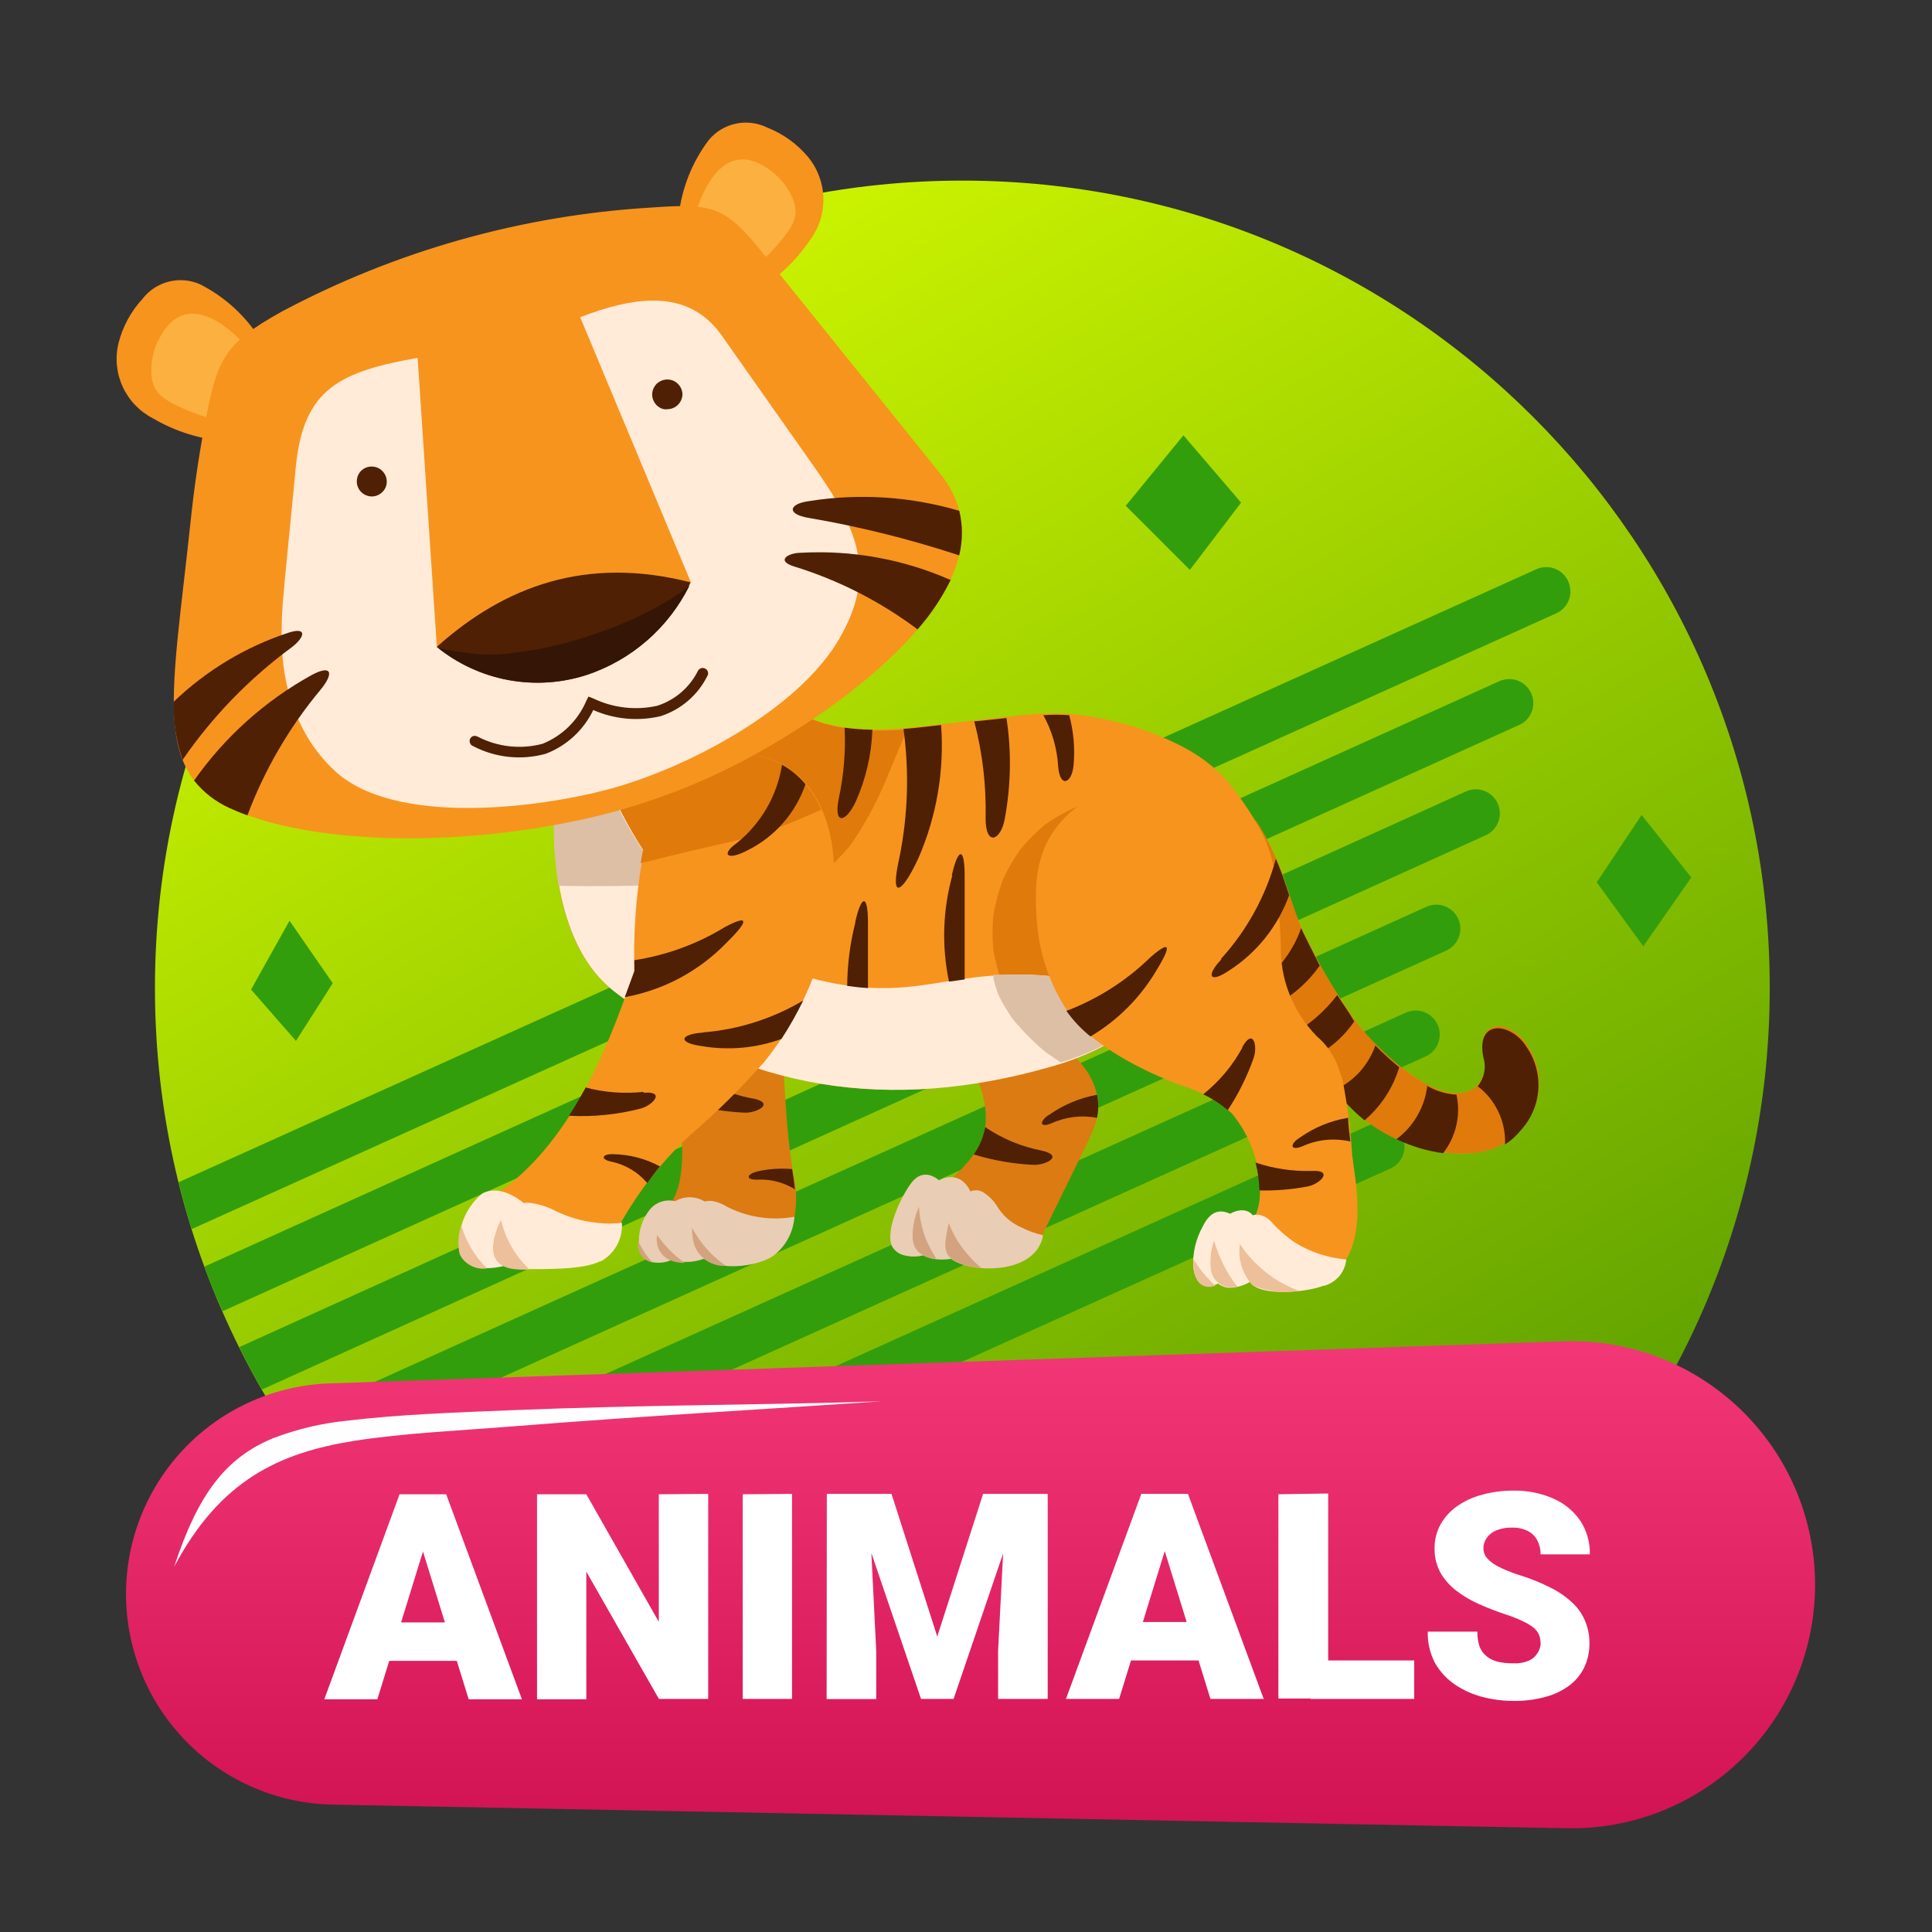 <svg width="177" height="177" viewBox="0 0 177 177" fill="none" xmlns="http://www.w3.org/2000/svg">
<rect x="0" y="0" width="177" height="177" fill="#333333" stroke="none"/>
<path d="M88.165 164.487C129.018 164.487 162.135 131.369 162.135 90.517C162.135 49.664 129.018 16.546 88.165 16.546C47.313 16.546 14.195 49.664 14.195 90.517C14.195 131.369 47.313 164.487 88.165 164.487Z" fill="url(#paint0_linear_396_90)"/>
<path d="M134.3 72.508L21.918 123.416C22.57 124.737 23.274 126.058 24.005 127.299L136.114 76.524C136.646 76.283 137.061 75.841 137.268 75.294C137.474 74.748 137.455 74.142 137.215 73.609C136.974 73.077 136.532 72.662 135.985 72.455C135.439 72.249 134.832 72.268 134.3 72.508ZM130.681 83.076L25.89 130.416C26.7 131.676 27.536 132.909 28.417 134.115L132.495 87.091C133.027 86.851 133.442 86.408 133.649 85.862C133.855 85.315 133.836 84.709 133.595 84.176C133.355 83.644 132.913 83.229 132.366 83.022C131.819 82.816 131.213 82.835 130.681 83.076ZM128.822 92.762L30.698 137.065C31.66 138.239 32.658 139.399 33.692 140.543L130.628 96.778C131.153 96.534 131.561 96.093 131.763 95.55C131.965 95.007 131.945 94.407 131.708 93.879C131.47 93.35 131.034 92.937 130.494 92.728C129.954 92.519 129.354 92.531 128.822 92.762ZM137.532 62.329L18.721 116.045C19.232 117.428 19.796 118.784 20.386 120.131L139.337 66.344C139.818 66.079 140.182 65.643 140.358 65.123C140.534 64.603 140.51 64.036 140.289 63.533C140.069 63.03 139.668 62.627 139.166 62.404C138.664 62.182 138.097 62.155 137.576 62.329H137.532ZM125.564 103.03L36.377 143.308C37.513 144.427 38.693 145.501 39.9 146.54L127.378 107.054C127.911 106.814 128.326 106.371 128.532 105.825C128.739 105.278 128.72 104.672 128.479 104.139C128.238 103.607 127.796 103.192 127.25 102.985C126.703 102.779 126.097 102.798 125.564 103.039V103.03ZM143.669 53.25C143.55 52.986 143.381 52.748 143.17 52.55C142.959 52.352 142.711 52.197 142.44 52.095C142.169 51.993 141.881 51.945 141.592 51.954C141.303 51.964 141.018 52.03 140.755 52.149L16.361 108.314C16.723 109.758 17.11 111.193 17.55 112.611L142.595 56.182C142.858 56.061 143.094 55.889 143.29 55.676C143.486 55.464 143.638 55.215 143.738 54.943C143.838 54.672 143.883 54.383 143.871 54.094C143.86 53.805 143.791 53.521 143.669 53.259V53.25Z" fill="#339E0B"/>
<path fill-rule="evenodd" clip-rule="evenodd" d="M84.872 114.856L86.299 108.375C85.418 107.494 84.352 107.239 83.489 108.375C82.626 109.511 81.041 112.699 81.728 114.196C81.868 114.423 82.054 114.618 82.274 114.768C82.498 114.912 82.75 115.005 83.014 115.041C83.626 115.177 84.265 115.134 84.854 114.918L84.872 114.856Z" fill="#EACDB5"/>
<path fill-rule="evenodd" clip-rule="evenodd" d="M97.438 95.985L88.826 97.518C89.593 98.734 90.084 100.105 90.261 101.533C90.71 105.328 88.139 106.878 85.664 109.564L92.78 113.298L95.474 113.175L99.349 105.249C100.344 103.215 101.11 101.727 100.229 99.385C99.666 97.993 98.68 96.814 97.412 96.012L97.438 95.985Z" fill="#DB7B12"/>
<path fill-rule="evenodd" clip-rule="evenodd" d="M87.875 115.147L89.055 109.661C88.936 109.047 88.59 108.5 88.086 108.129C87.729 107.904 87.308 107.805 86.888 107.847C86.469 107.89 86.077 108.077 85.779 108.375C85.11 108.994 84.571 109.739 84.194 110.568C83.822 111.4 83.621 112.298 83.604 113.21C83.604 114.469 84.229 115.05 85.471 115.323C86.275 115.46 87.101 115.397 87.875 115.138V115.147Z" fill="#EACDB5"/>
<path fill-rule="evenodd" clip-rule="evenodd" d="M84.766 113.359C84.44 112.456 84.248 111.509 84.194 110.55C83.817 111.381 83.617 112.28 83.604 113.192C83.604 114.451 84.229 115.033 85.471 115.306H85.788C85.375 114.697 85.032 114.045 84.766 113.359Z" fill="#D3A37F"/>
<path fill-rule="evenodd" clip-rule="evenodd" d="M95.518 113.157C94.865 113.006 94.233 112.779 93.634 112.479C92.637 112.061 91.806 111.324 91.274 110.383C90.999 109.972 90.646 109.619 90.235 109.344C90.114 109.24 89.975 109.16 89.823 109.111C89.672 109.061 89.513 109.041 89.354 109.053C89.188 109.057 89.025 109.094 88.873 109.162C88.722 109.23 88.586 109.328 88.474 109.45C87.512 110.327 86.889 111.515 86.712 112.805C86.422 114.46 86.378 115.244 88.245 115.869C90.605 116.618 94.955 116.283 95.553 113.227L95.518 113.157Z" fill="#EACDB5"/>
<path fill-rule="evenodd" clip-rule="evenodd" d="M88.729 115.006C87.944 114.141 87.331 113.134 86.924 112.039C86.855 112.291 86.799 112.547 86.756 112.805C86.466 114.46 86.422 115.244 88.289 115.869C88.821 116.033 89.371 116.136 89.927 116.177C89.491 115.826 89.09 115.434 88.729 115.006Z" fill="#D3A37F"/>
<path fill-rule="evenodd" clip-rule="evenodd" d="M68.308 95.985L71.725 96.734C71.909 100.256 72.077 103.726 72.605 107.151C73.081 108.987 73.045 110.918 72.499 112.734L61.43 110.339C63.262 107.556 62.232 102.414 62.02 99.112L68.308 95.985Z" fill="#DB7B12"/>
<path fill-rule="evenodd" clip-rule="evenodd" d="M61.686 115.358L61.932 110.075C61.502 109.947 61.045 109.951 60.617 110.084C60.189 110.217 59.81 110.474 59.528 110.823C59.102 111.357 58.801 111.98 58.648 112.646C58.498 113.316 58.498 114.01 58.648 114.68C58.763 114.958 58.951 115.198 59.194 115.376C59.451 115.561 59.758 115.665 60.074 115.675C60.63 115.722 61.189 115.612 61.686 115.358Z" fill="#EACDB5"/>
<path fill-rule="evenodd" clip-rule="evenodd" d="M59.114 114.839C58.868 114.478 58.674 114.064 58.445 113.676C58.418 114.019 58.463 114.364 58.577 114.689C58.675 114.942 58.839 115.164 59.053 115.332C59.266 115.505 59.521 115.618 59.792 115.658C59.545 115.403 59.318 115.129 59.114 114.839Z" fill="#D3A37F"/>
<path fill-rule="evenodd" clip-rule="evenodd" d="M64.803 115.253V110.242C64.369 109.905 63.84 109.712 63.291 109.69C62.741 109.668 62.199 109.818 61.739 110.119C61.027 110.654 60.523 111.42 60.312 112.285C60.101 113.465 60.066 114.874 61.334 115.349C61.899 115.545 62.497 115.631 63.095 115.605C63.705 115.576 64.304 115.426 64.856 115.165L64.803 115.253Z" fill="#EACDB5"/>
<path fill-rule="evenodd" clip-rule="evenodd" d="M60.206 113.139C60.11 113.594 60.169 114.069 60.374 114.486C60.583 114.901 60.924 115.236 61.342 115.438C61.783 115.621 62.257 115.711 62.734 115.702C61.747 115.003 60.892 114.135 60.206 113.139Z" fill="#D3A37F"/>
<path fill-rule="evenodd" clip-rule="evenodd" d="M66.467 110.471C65.737 110.048 64.46 109.652 63.958 110.594C63.395 111.641 63.262 112.867 63.588 114.011C64.266 116.723 69.092 116.247 70.835 115.059C71.397 114.635 71.862 114.096 72.198 113.478C72.533 112.86 72.732 112.177 72.781 111.475C70.615 111.863 68.381 111.51 66.441 110.471H66.467Z" fill="#EACDB5"/>
<path fill-rule="evenodd" clip-rule="evenodd" d="M63.403 112.479C63.385 112.996 63.447 113.513 63.588 114.011C63.797 114.611 64.195 115.126 64.722 115.48C65.249 115.835 65.877 116.008 66.511 115.974C65.209 115.077 64.142 113.877 63.403 112.479Z" fill="#D3A37F"/>
<path fill-rule="evenodd" clip-rule="evenodd" d="M50.934 72.138L71.478 63.562C73.583 67.084 80.134 67.084 83.736 66.626L90.693 65.842C95.289 65.323 97.588 64.962 102.29 66.15C103.333 66.385 104.358 66.697 105.355 67.084C111.087 69.277 112.619 71.355 115.42 75.846C112.355 86.572 107.354 94.523 96.24 97.729C81.64 101.912 68.185 100.027 56.279 90.834C51.083 86.853 50.335 78.118 50.934 72.094V72.138Z" fill="#F7941D"/>
<path fill-rule="evenodd" clip-rule="evenodd" d="M56.279 90.834L56.939 91.327H57.142C62.586 89.02 67.731 86.063 72.464 82.521C74.439 81.041 76.252 79.355 77.871 77.493C79.174 75.619 80.272 73.612 81.147 71.504C81.728 70.104 82.3 68.713 82.908 67.33L82.459 68.361C82.67 67.859 82.891 67.348 83.075 66.828C79.333 67.137 73.512 66.908 71.566 63.614L50.934 72.138C50.335 78.162 51.075 86.897 56.279 90.834Z" fill="#E07A0B"/>
<path fill-rule="evenodd" clip-rule="evenodd" d="M111.748 76.189C110.323 75.047 108.783 74.059 107.151 73.24C106.507 72.99 105.84 72.802 105.161 72.676C104.501 72.623 103.839 72.623 103.18 72.676C101.527 72.959 99.91 73.417 98.354 74.041C97.428 74.469 96.543 74.981 95.712 75.573C94.932 76.231 94.207 76.953 93.546 77.731C92.903 78.62 92.349 79.569 91.89 80.566C91.493 81.627 91.198 82.724 91.01 83.842C90.904 84.919 90.904 86.005 91.01 87.082C91.335 88.784 91.849 90.444 92.542 92.031C93.426 94.071 94.481 96.033 95.695 97.896L96.355 97.711C106.543 94.788 111.677 87.893 114.742 78.453C113.65 77.722 112.716 76.938 111.748 76.189Z" fill="#E07A0B"/>
<path fill-rule="evenodd" clip-rule="evenodd" d="M50.934 72.139L55.072 70.377C59.669 81.684 66.758 88.298 76.524 90.112C83.322 91.362 86.483 89.407 92.762 89.293C97.431 89.189 102.054 90.242 106.218 92.357C103.335 94.889 99.914 96.731 96.214 97.746C81.64 101.912 68.185 100.027 56.279 90.834C51.083 86.845 50.335 78.118 50.934 72.095V72.139Z" fill="#FFEBD8"/>
<path fill-rule="evenodd" clip-rule="evenodd" d="M61.201 81.059C58.606 77.852 56.527 74.26 55.037 70.413L50.898 72.174C50.597 75.167 50.689 78.187 51.171 81.156C54.541 81.215 57.885 81.182 61.201 81.059Z" fill="#DDBFA6"/>
<path fill-rule="evenodd" clip-rule="evenodd" d="M91.001 89.592C91.119 90.113 91.272 90.625 91.459 91.124C91.841 91.917 92.292 92.674 92.806 93.388C93.726 94.506 94.752 95.532 95.871 96.452L97.174 97.333C100.512 96.326 103.602 94.631 106.244 92.357C102.085 90.238 97.464 89.185 92.797 89.293H91.036L91.001 89.592Z" fill="#DDBFA6"/>
<path fill-rule="evenodd" clip-rule="evenodd" d="M113.509 82.635L115.041 75.177C115.864 76.431 116.56 77.765 117.119 79.157C117.947 81.121 118.519 83.56 119.409 85.409C120.783 88.334 122.428 91.123 124.323 93.74C126.022 96.012 132.248 102.158 135.251 99.534C135.618 99.172 135.877 98.715 135.999 98.214C136.12 97.713 136.099 97.188 135.938 96.698C135.233 93.115 138.527 93.546 139.892 95.748C140.687 96.896 141.069 98.281 140.975 99.675C140.877 101.068 140.305 102.386 139.354 103.409C137.593 105.557 135.022 105.892 132.31 105.575C129.278 105.232 126.435 103.927 124.199 101.85C118.766 96.698 115.578 90.05 113.474 82.653L113.509 82.635Z" fill="#F7941D"/>
<path fill-rule="evenodd" clip-rule="evenodd" d="M113.509 82.635L115.041 75.177C115.864 76.431 116.56 77.765 117.119 79.157C117.947 81.121 118.519 83.56 119.409 85.409C120.783 88.334 122.428 91.123 124.323 93.74C126.022 96.012 132.248 102.158 135.251 99.534C135.618 99.172 135.877 98.715 135.999 98.214C136.12 97.713 136.099 97.188 135.938 96.698C135.233 93.115 138.527 93.546 139.892 95.748C140.687 96.896 141.069 98.281 140.975 99.675C140.877 101.068 140.305 102.386 139.354 103.409C137.593 105.557 135.022 105.892 132.31 105.575C129.278 105.232 126.435 103.927 124.199 101.85C118.766 96.698 115.578 90.05 113.474 82.653L113.509 82.635Z" fill="#E07A0B"/>
<path fill-rule="evenodd" clip-rule="evenodd" d="M68.924 100.635C66.699 100.223 64.618 99.243 62.883 97.79L60.629 100.177C63.048 101.243 65.648 101.84 68.29 101.938C69.426 101.938 71.002 101.058 68.986 100.635H68.924Z" fill="#4F2004"/>
<path fill-rule="evenodd" clip-rule="evenodd" d="M119.206 85.039C119.269 85.159 119.325 85.282 119.374 85.409L120.906 88.473C119.878 89.924 118.539 91.127 116.987 91.996C116.617 91.23 116.248 90.463 115.931 89.689C117.419 88.487 118.544 86.896 119.18 85.092L119.206 85.039ZM122.535 91.203C123.055 92.031 123.592 92.736 124.067 93.581C123.054 95.061 121.661 96.242 120.034 96.998C119.497 96.249 119.013 95.465 118.502 94.699C120.052 93.797 121.41 92.601 122.5 91.177L122.535 91.203ZM126.013 95.8C126.704 96.497 127.43 97.158 128.188 97.781C127.62 99.67 126.519 101.354 125.018 102.633C124.739 102.419 124.471 102.19 124.217 101.947C123.53 101.286 122.87 100.599 122.244 99.895C123.111 99.493 123.891 98.928 124.543 98.23C125.191 97.514 125.691 96.676 126.013 95.765V95.8ZM130.795 99.507C131.603 99.971 132.507 100.239 133.437 100.291C133.638 101.221 133.632 102.183 133.419 103.11C133.206 104.037 132.791 104.905 132.204 105.654C130.723 105.444 129.283 105.01 127.933 104.368C128.732 103.773 129.398 103.017 129.888 102.149C130.371 101.296 130.671 100.351 130.769 99.375L130.795 99.507ZM135.392 99.507C135.683 99.14 135.882 98.708 135.973 98.248C136.062 97.785 136.034 97.307 135.894 96.857C135.189 93.273 138.483 93.704 139.848 95.906C140.643 97.054 141.025 98.439 140.931 99.833C140.833 101.226 140.261 102.544 139.31 103.567C138.911 104.071 138.429 104.502 137.884 104.844C137.925 103.821 137.72 102.803 137.285 101.876C136.853 100.951 136.204 100.144 135.392 99.525V99.507Z" fill="#4F2004"/>
<path fill-rule="evenodd" clip-rule="evenodd" d="M94.981 84.247C95.168 87.217 96.123 90.088 97.755 92.577C99.886 95.739 104.756 98.16 108.234 99.446C109.935 99.938 111.505 100.801 112.831 101.973C114.616 104.116 115.539 106.848 115.42 109.635C115.357 110.548 115.07 111.431 114.583 112.206C117.007 114.314 120.134 115.436 123.345 115.35C124.613 113.245 124.525 110.198 124.023 106.878L123.882 105.83C123.743 103.527 123.449 101.235 123.002 98.971C122.915 98.654 122.812 98.343 122.694 98.037C122.323 96.846 121.624 95.784 120.677 94.973C118.612 92.895 117.418 90.108 117.34 87.179C117.34 84.934 117.093 82.979 116.943 81.183C115.825 69.066 103.426 69.356 97.773 74.684C94.981 77.396 94.708 80.584 94.981 84.247Z" fill="#F7941D"/>
<path fill-rule="evenodd" clip-rule="evenodd" d="M76.172 82.82C75.51 88.127 73.375 93.143 70.007 97.297C67.896 99.697 65.618 101.945 63.192 104.025C60.48 106.544 58.209 109.5 56.473 112.769L47.279 111.774L45.456 109.414C52.158 104.791 55.548 96.487 58.119 88.94C57.996 84.725 58.393 80.51 59.299 76.392C62.179 65.552 78.188 66.045 76.26 82.82H76.172Z" fill="#F7941D"/>
<path fill-rule="evenodd" clip-rule="evenodd" d="M59.238 78.954C61.686 78.329 64.143 77.748 66.626 77.193C68.839 76.697 71.002 76.002 73.09 75.115L75.238 74.182C71.822 66.344 61.448 67.894 59.238 76.427C59.026 77.246 58.842 78.144 58.692 79.069L59.238 78.954Z" fill="#E07A0B"/>
<path fill-rule="evenodd" clip-rule="evenodd" d="M46.672 115.887L48.574 110.753C47.535 109.696 45.677 108.516 44.171 109.353C43.38 110.014 42.776 110.87 42.418 111.836C42.066 112.802 41.969 113.842 42.137 114.857C42.691 116.389 44.946 116.389 46.54 115.869L46.672 115.887Z" fill="#FFEBD8"/>
<path fill-rule="evenodd" clip-rule="evenodd" d="M42.269 112.285C41.97 113.115 41.915 114.014 42.11 114.874C42.334 115.335 42.698 115.714 43.149 115.957C43.6 116.196 44.116 116.282 44.62 116.204C43.51 115.123 42.7 113.773 42.269 112.285Z" fill="#EDBF9A"/>
<path fill-rule="evenodd" clip-rule="evenodd" d="M55.011 115.579C55.645 115.237 56.167 114.72 56.517 114.09C56.86 113.457 57.019 112.74 56.975 112.021C56.212 112.127 55.439 112.127 54.676 112.021C53.322 111.888 52.005 111.502 50.793 110.885C50.091 110.533 49.335 110.301 48.556 110.198C47.902 110.148 47.251 110.329 46.716 110.709C46.184 111.093 45.801 111.65 45.633 112.285C44.752 114.487 44.972 116.204 47.64 116.265C49.754 116.265 53.443 116.371 55.011 115.535V115.579Z" fill="#FFEBD8"/>
<path fill-rule="evenodd" clip-rule="evenodd" d="M45.897 111.774C45.796 111.953 45.708 112.139 45.633 112.329C44.752 114.539 44.972 116.248 47.64 116.309H48.521C47.217 115.091 46.303 113.513 45.897 111.774Z" fill="#EDBF9A"/>
<path fill-rule="evenodd" clip-rule="evenodd" d="M112.065 117.322L113.06 111.395C111.704 110.568 110.841 111.061 110.198 112.346C109.57 113.465 109.265 114.737 109.317 116.018C109.467 117.718 110.585 118.352 112.065 117.322Z" fill="#FFEBD8"/>
<path fill-rule="evenodd" clip-rule="evenodd" d="M109.344 115.358C109.326 115.608 109.326 115.858 109.344 116.107C109.449 117.498 110.224 118.176 111.334 117.789C110.56 117.076 109.89 116.258 109.344 115.358Z" fill="#EDBF9A"/>
<path fill-rule="evenodd" clip-rule="evenodd" d="M114.997 117.12V111.836C114.645 110.304 112.355 110.674 111.589 112.514C111.041 113.67 110.79 114.944 110.858 116.221C110.876 116.486 110.948 116.744 111.07 116.979C111.198 117.213 111.371 117.42 111.58 117.586C111.791 117.752 112.034 117.872 112.294 117.938C112.552 117.991 112.819 117.991 113.077 117.938C113.763 117.856 114.409 117.575 114.936 117.128L114.997 117.12Z" fill="#FFEBD8"/>
<path fill-rule="evenodd" clip-rule="evenodd" d="M111.228 113.659C110.946 114.466 110.841 115.325 110.92 116.177C110.937 116.442 111.009 116.699 111.131 116.934C111.256 117.171 111.431 117.378 111.642 117.542C111.851 117.706 112.09 117.826 112.347 117.894C112.608 117.947 112.878 117.947 113.139 117.894H113.359C112.385 116.631 111.662 115.193 111.228 113.659Z" fill="#EDBF9A"/>
<path fill-rule="evenodd" clip-rule="evenodd" d="M20.8 40.428L23.864 31.111C22.516 28.952 20.604 27.201 18.334 26.048C17.431 25.645 16.419 25.558 15.46 25.801C14.502 26.044 13.653 26.602 13.05 27.386C11.985 28.542 11.228 29.947 10.849 31.472C10.531 32.81 10.674 34.215 11.254 35.462C11.835 36.704 12.815 37.718 14.037 38.341C16.085 39.54 18.38 40.254 20.747 40.428H20.8Z" fill="#F7941D"/>
<path fill-rule="evenodd" clip-rule="evenodd" d="M121.258 117.815C121.809 117.666 122.305 117.36 122.685 116.935C123.054 116.495 123.284 115.955 123.345 115.385C121.685 115.25 120.079 114.725 118.66 113.852C117.815 113.276 117.046 112.595 116.371 111.827C116.187 111.655 115.976 111.516 115.746 111.413C114.751 110.999 114.213 111.581 113.905 112.488C113.43 113.923 113.553 116.794 114.83 117.771C116.107 118.749 119.955 118.343 121.293 117.771L121.258 117.815Z" fill="#FFEBD8"/>
<path fill-rule="evenodd" clip-rule="evenodd" d="M113.597 113.967C113.494 114.645 113.545 115.337 113.747 115.993C113.948 116.648 114.294 117.25 114.759 117.753C116.091 118.324 117.559 118.495 118.986 118.247C116.775 117.439 114.885 115.937 113.597 113.967Z" fill="#EDBF9A"/>
<path fill-rule="evenodd" clip-rule="evenodd" d="M22.015 38.861L23.776 33.252C21.768 30.39 17.233 26.11 14.662 30.883C14.246 31.624 13.985 32.442 13.896 33.287C13.684 35.585 14.477 36.351 16.379 37.241C18.155 38.089 20.06 38.636 22.015 38.861Z" fill="#FCB040"/>
<path fill-rule="evenodd" clip-rule="evenodd" d="M69.056 26.805L62.179 19.761C62.459 17.234 63.417 14.83 64.953 12.804C65.588 12.047 66.46 11.526 67.427 11.325C68.395 11.125 69.401 11.252 70.289 11.686C71.755 12.263 73.052 13.202 74.058 14.415C74.926 15.485 75.411 16.815 75.435 18.192C75.459 19.57 75.021 20.916 74.19 22.015C72.864 23.98 71.108 25.618 69.056 26.805Z" fill="#F7941D"/>
<path fill-rule="evenodd" clip-rule="evenodd" d="M67.269 25.942L63.236 21.654C63.808 18.193 66.027 12.373 70.412 15.49C71.11 15.98 71.707 16.599 72.174 17.313C73.371 19.303 72.957 20.307 71.663 21.909C70.42 23.451 68.933 24.778 67.26 25.837L67.269 25.942Z" fill="#FCB040"/>
<path fill-rule="evenodd" clip-rule="evenodd" d="M17.445 47.931C17.762 44.867 18.175 42.005 18.695 39.248C19.858 32.996 20.333 31.587 25.854 28.523C36.281 22.979 47.776 19.738 59.564 19.021C65.182 18.625 66.362 18.801 69.796 23.081L85.99 43.211C93.651 52.404 78.831 63.394 71.557 67.727C66 71.149 59.911 73.62 53.54 75.036C39.504 78.1 26.788 76.797 21.055 74.006C13.975 70.624 15.754 63.773 17.445 47.931Z" fill="#F7941D"/>
<path fill-rule="evenodd" clip-rule="evenodd" d="M38.262 32.793L40.023 59.282L63.297 53.355L53.153 29.06C57.749 27.298 62.927 26.224 66.106 30.715L74.516 42.665C78.664 48.547 80.337 52.563 76.894 58.516C73.107 65.067 62.804 70.43 55.759 72.306C49.172 74.067 36.228 75.661 30.75 70.694C29.49 69.549 28.451 68.182 27.686 66.661C25.449 62.258 25.625 57.943 26.083 53.223L27.105 42.735C27.809 35.594 31.155 34.044 38.306 32.776L38.262 32.793Z" fill="#FFEBD8"/>
<path d="M43.396 68.37C43.328 68.355 43.265 68.325 43.211 68.282C43.154 68.237 43.109 68.18 43.079 68.114C43.044 68.053 43.026 67.983 43.026 67.912C43.02 67.841 43.032 67.769 43.059 67.703C43.087 67.638 43.13 67.579 43.184 67.533C43.236 67.483 43.3 67.447 43.369 67.427C43.439 67.414 43.511 67.414 43.581 67.427C43.652 67.438 43.721 67.462 43.783 67.498C45.61 68.441 47.723 68.67 49.71 68.141C50.603 67.78 51.417 67.247 52.105 66.571C52.792 65.896 53.34 65.092 53.716 64.204L53.91 63.817L54.324 63.975C56.152 64.858 58.224 65.1 60.206 64.662C61.013 64.403 61.76 63.986 62.403 63.434C63.045 62.882 63.571 62.207 63.949 61.448C64.013 61.333 64.121 61.247 64.248 61.211C64.377 61.179 64.512 61.198 64.627 61.263C64.684 61.294 64.734 61.337 64.773 61.389C64.812 61.44 64.841 61.5 64.856 61.563C64.874 61.625 64.878 61.69 64.869 61.753C64.86 61.817 64.837 61.878 64.803 61.933C64.37 62.801 63.767 63.574 63.031 64.207C62.294 64.839 61.439 65.317 60.515 65.613C58.453 66.099 56.29 65.901 54.35 65.05C53.466 66.893 51.91 68.327 50 69.057C47.782 69.672 45.414 69.427 43.369 68.37H43.396Z" fill="#4F2004"/>
<path fill-rule="evenodd" clip-rule="evenodd" d="M34.062 45.483C34.335 45.486 34.603 45.402 34.828 45.245C35.056 45.096 35.234 44.881 35.338 44.629C35.462 44.313 35.465 43.964 35.348 43.646C35.231 43.329 35.001 43.065 34.703 42.906C34.404 42.746 34.057 42.701 33.728 42.78C33.399 42.859 33.11 43.056 32.917 43.334C32.767 43.562 32.688 43.828 32.688 44.1C32.687 44.282 32.722 44.462 32.792 44.63C32.861 44.798 32.964 44.95 33.093 45.078C33.35 45.335 33.698 45.48 34.062 45.483Z" fill="#4F2004"/>
<path fill-rule="evenodd" clip-rule="evenodd" d="M61.281 37.478C61.621 37.447 61.936 37.286 62.161 37.029C62.393 36.777 62.522 36.447 62.522 36.105C62.51 35.778 62.382 35.466 62.161 35.224C61.936 34.968 61.621 34.807 61.281 34.775C61.088 34.756 60.893 34.777 60.708 34.837C60.525 34.899 60.355 34.994 60.206 35.118C60.065 35.25 59.951 35.409 59.872 35.585C59.791 35.762 59.749 35.954 59.748 36.149C59.749 36.34 59.791 36.53 59.872 36.703C59.949 36.881 60.063 37.04 60.206 37.17C60.352 37.3 60.523 37.399 60.708 37.461C60.896 37.506 61.091 37.512 61.281 37.478Z" fill="#4F2004"/>
<path fill-rule="evenodd" clip-rule="evenodd" d="M17.779 71.513C20.579 67.529 24.246 64.232 28.505 61.871C30.407 60.832 30.645 61.659 29.315 63.253C26.475 66.671 24.228 70.541 22.666 74.701C22.085 74.49 21.531 74.261 21.037 74.032C19.757 73.458 18.634 72.586 17.762 71.487L17.779 71.513Z" fill="#4F2004"/>
<path fill-rule="evenodd" clip-rule="evenodd" d="M15.921 64.283C18.904 61.42 22.491 59.263 26.418 57.969C28.179 57.397 27.95 58.383 26.682 59.334C22.817 62.182 19.453 65.656 16.731 69.611C16.138 67.9 15.864 66.094 15.921 64.283Z" fill="#4F2004"/>
<path fill-rule="evenodd" clip-rule="evenodd" d="M87.875 46.795C83.401 45.479 78.69 45.178 74.085 45.915C72.235 46.17 72.059 47.112 74.085 47.447C78.76 48.247 83.37 49.395 87.875 50.881C88.209 49.528 88.209 48.113 87.875 46.76V46.795Z" fill="#4F2004"/>
<path fill-rule="evenodd" clip-rule="evenodd" d="M87.065 53.127C82.757 51.231 78.062 50.38 73.362 50.643C72.262 50.643 71.064 51.33 72.658 51.867C76.767 53.122 80.626 55.083 84.062 57.662C85.287 56.275 86.318 54.729 87.126 53.065L87.065 53.127Z" fill="#4F2004"/>
<path fill-rule="evenodd" clip-rule="evenodd" d="M39.997 59.282C46.258 53.664 53.787 50.916 63.271 53.355C62.343 55.349 61.017 57.13 59.373 58.59C57.73 60.05 55.805 61.158 53.716 61.844C51.401 62.592 48.936 62.749 46.544 62.302C44.153 61.854 41.911 60.816 40.023 59.282H39.997Z" fill="#4F2004"/>
<path fill-rule="evenodd" clip-rule="evenodd" d="M61.14 55.073C59.073 56.297 56.879 57.292 54.597 58.04C52.18 58.91 49.672 59.501 47.121 59.801C46.055 59.967 44.974 60.014 43.898 59.942C42.656 59.837 41.432 59.608 40.208 59.405C42.089 60.885 44.303 61.881 46.658 62.307C49.014 62.732 51.437 62.573 53.716 61.844C55.756 61.17 57.642 60.098 59.265 58.691C60.888 57.284 62.217 55.569 63.174 53.646C62.532 54.171 61.852 54.648 61.14 55.073Z" fill="#351505"/>
<path fill-rule="evenodd" clip-rule="evenodd" d="M87.249 80.196C86.369 83.368 86.263 86.705 86.941 89.927L88.377 89.733V80.214C88.377 77.457 87.734 77.766 87.197 80.214L87.249 80.196Z" fill="#4F2004"/>
<path fill-rule="evenodd" clip-rule="evenodd" d="M78.373 84.475C77.884 86.386 77.629 88.35 77.616 90.323C78.276 90.419 78.919 90.481 79.518 90.525V84.537C79.518 81.763 78.875 82.063 78.338 84.537L78.373 84.475Z" fill="#4F2004"/>
<path fill-rule="evenodd" clip-rule="evenodd" d="M59 100.027C57.209 100.226 55.397 100.092 53.655 99.631C53.179 100.511 52.66 101.392 52.122 102.22C54.336 102.34 56.555 102.117 58.7 101.559C59.801 101.269 61.025 99.93 58.938 100.115L59 100.027Z" fill="#4F2004"/>
<path fill-rule="evenodd" clip-rule="evenodd" d="M58.04 87.981C61.017 87.532 63.874 86.49 66.441 84.916C69.197 83.463 67.973 84.995 66.626 86.299C64.112 88.936 60.825 90.706 57.239 91.353C57.529 90.561 57.802 89.821 58.119 88.967V87.972L58.04 87.981Z" fill="#4F2004"/>
<path fill-rule="evenodd" clip-rule="evenodd" d="M56.208 105.742C57.695 105.771 59.153 106.154 60.462 106.861C60.051 107.354 59.663 107.864 59.299 108.393C58.436 107.364 57.245 106.664 55.927 106.411C54.914 106.156 55.266 105.698 56.156 105.742H56.208Z" fill="#4F2004"/>
<path fill-rule="evenodd" clip-rule="evenodd" d="M64.389 94.585C67.637 94.328 70.783 93.328 73.583 91.662C72.991 92.875 72.326 94.051 71.593 95.184C69.234 96.037 66.693 96.259 64.222 95.827C61.994 95.51 62.364 94.726 64.407 94.603L64.389 94.585Z" fill="#4F2004"/>
<path fill-rule="evenodd" clip-rule="evenodd" d="M77.378 66.67C77.481 68.823 77.307 70.981 76.859 73.09C76.339 75.573 77.44 75.45 78.391 73.459C79.323 71.377 79.844 69.135 79.923 66.855C79.072 66.846 78.222 66.784 77.378 66.67Z" fill="#4F2004"/>
<path fill-rule="evenodd" clip-rule="evenodd" d="M82.776 66.793C83.311 70.714 83.183 74.697 82.397 78.576C81.429 82.882 82.811 81.543 84.159 78.576C85.817 74.751 86.525 70.581 86.219 66.423L83.859 66.688L82.82 66.776L82.776 66.793Z" fill="#4F2004"/>
<path fill-rule="evenodd" clip-rule="evenodd" d="M89.257 66.089C90.016 68.988 90.366 71.978 90.296 74.974C90.296 77.616 91.723 77 92.058 74.974C92.622 71.94 92.673 68.832 92.207 65.781L90.675 65.948L89.257 66.089Z" fill="#4F2004"/>
<path fill-rule="evenodd" clip-rule="evenodd" d="M95.562 65.473C96.374 66.934 96.847 68.559 96.945 70.228C97.112 72.244 98.204 71.76 98.354 70.122C98.496 68.579 98.362 67.022 97.958 65.525C97.16 65.464 96.36 65.464 95.562 65.525V65.473Z" fill="#4F2004"/>
<path fill-rule="evenodd" clip-rule="evenodd" d="M71.645 70.061C71.205 72.879 69.733 75.434 67.515 77.229C65.983 78.303 66.635 78.893 68.51 77.889C70.997 76.649 72.896 74.478 73.794 71.848C73.192 71.126 72.464 70.521 71.645 70.061Z" fill="#4F2004"/>
<path fill-rule="evenodd" clip-rule="evenodd" d="M69.303 107.336C70.373 107.089 71.476 107.011 72.57 107.107C72.658 107.715 72.755 108.331 72.825 108.956C71.771 108.304 70.54 107.997 69.303 108.076C68.246 108.076 68.475 107.556 69.303 107.354V107.336Z" fill="#4F2004"/>
<path fill-rule="evenodd" clip-rule="evenodd" d="M96.1 102.149C97.413 101.217 98.917 100.585 100.502 100.3C100.652 100.996 100.652 101.717 100.502 102.413C99.09 102.14 97.627 102.316 96.32 102.915C95.201 103.373 95.228 102.721 96.073 102.149H96.1Z" fill="#4F2004"/>
<path fill-rule="evenodd" clip-rule="evenodd" d="M95.448 105.416C93.587 105.058 91.819 104.324 90.252 103.259C90.099 104.162 89.741 105.017 89.204 105.76C91.005 106.316 92.87 106.638 94.752 106.72C95.888 106.72 97.465 105.874 95.448 105.416Z" fill="#4F2004"/>
<path fill-rule="evenodd" clip-rule="evenodd" d="M111.836 87.875C114.227 85.256 115.96 82.104 116.89 78.682L117.093 79.175C117.463 80.055 117.78 81.024 118.106 82.01C117.082 84.848 115.154 87.27 112.62 88.905C110.753 90.173 110.489 89.346 111.915 87.875H111.836Z" fill="#4F2004"/>
<path fill-rule="evenodd" clip-rule="evenodd" d="M97.746 92.595C100.608 91.501 103.216 89.831 105.407 87.69C107.767 85.638 106.852 87.435 105.901 88.976C104.432 91.438 102.37 93.493 99.904 94.955C99.056 94.277 98.309 93.482 97.685 92.595H97.746Z" fill="#4F2004"/>
<path fill-rule="evenodd" clip-rule="evenodd" d="M120.175 107.274C118.426 107.325 116.682 107.066 115.024 106.508C115.246 107.342 115.364 108.2 115.376 109.062C116.852 109.096 118.328 108.975 119.779 108.701C120.924 108.498 122.244 107.169 120.175 107.274Z" fill="#4F2004"/>
<path fill-rule="evenodd" clip-rule="evenodd" d="M113.817 95.985C112.917 97.632 111.699 99.083 110.233 100.256C111.042 100.64 111.797 101.128 112.479 101.709C113.456 100.229 114.249 98.635 114.839 96.962C115.244 95.888 114.839 94.109 113.817 95.923V95.985Z" fill="#4F2004"/>
<path fill-rule="evenodd" clip-rule="evenodd" d="M119.039 104.254C120.369 103.303 121.899 102.67 123.513 102.405C123.513 103.136 123.653 103.937 123.715 104.58C122.239 104.235 120.69 104.39 119.312 105.02C118.15 105.478 118.185 104.791 119.039 104.254Z" fill="#4F2004"/>
<path d="M143.238 122.887L30.319 126.736C25.268 126.874 20.474 128.987 16.964 132.621C13.454 136.255 11.508 141.12 11.545 146.172C11.582 151.224 13.598 156.06 17.161 159.643C20.724 163.225 25.549 165.268 30.601 165.332L143.537 167.498C146.518 167.557 149.48 167.017 152.249 165.912C155.017 164.806 157.536 163.157 159.657 161.062C161.778 158.967 163.457 156.468 164.596 153.713C165.735 150.957 166.31 148.002 166.288 145.021C166.265 142.04 165.646 139.093 164.466 136.356C163.286 133.618 161.569 131.145 159.417 129.081C157.265 127.018 154.722 125.407 151.937 124.343C149.152 123.279 146.182 122.784 143.203 122.887H143.238Z" fill="url(#paint1_linear_396_90)"/>
<path d="M39.151 140.843L34.572 155.681H29.711L36.606 136.898H39.688L39.151 140.843ZM42.938 155.681L38.35 140.843L37.76 136.898H40.877L47.816 155.681H42.938ZM42.762 148.636V152.158H33.128V148.636H42.762ZM64.882 136.862V155.645H60.365L53.716 143.986V155.681H49.199V136.898H53.716L60.356 148.583V136.898L64.882 136.862ZM72.561 136.862V155.645H68.044V136.898L72.561 136.862ZM77.986 136.862H81.675L85.867 149.93L90.067 136.862H93.757L87.364 155.645H84.379L77.986 136.862ZM75.749 136.862H79.562L80.275 151.26V155.663H75.731L75.749 136.862ZM92.181 136.862H95.985V155.645H91.441V151.242L92.181 136.862ZM107.107 140.807L102.528 155.645H97.658L104.562 136.862H107.644L107.107 140.807ZM110.894 155.645L106.306 140.807L105.707 136.862H108.833L115.772 155.645H110.894ZM110.717 148.601V152.123H101.084V148.601H110.717ZM129.562 152.123V155.645H120.069V152.123H129.562ZM121.681 136.827V155.61H117.119V136.898L121.681 136.827ZM141.142 150.617C141.145 150.348 141.103 150.08 141.019 149.825C140.915 149.567 140.752 149.338 140.543 149.155C140.235 148.905 139.894 148.698 139.531 148.539C138.982 148.273 138.414 148.049 137.831 147.87C137.003 147.588 136.211 147.28 135.445 146.936C134.716 146.609 134.027 146.198 133.393 145.712C132.812 145.262 132.324 144.703 131.957 144.066C131.595 143.383 131.414 142.619 131.429 141.847C131.419 141.084 131.607 140.331 131.975 139.663C132.345 139.001 132.86 138.432 133.481 137.998C134.177 137.51 134.956 137.152 135.779 136.942C136.717 136.683 137.686 136.556 138.659 136.563C139.909 136.54 141.149 136.787 142.296 137.285C143.295 137.713 144.153 138.416 144.77 139.31C145.375 140.225 145.682 141.305 145.651 142.401H141.142C141.151 141.964 141.051 141.531 140.851 141.142C140.658 140.763 140.35 140.455 139.971 140.261C139.52 140.038 139.02 139.932 138.518 139.953C138.027 139.935 137.537 140.023 137.083 140.209C136.727 140.349 136.421 140.591 136.202 140.904C136.004 141.178 135.899 141.508 135.903 141.847C135.903 142.122 135.982 142.391 136.131 142.621C136.326 142.867 136.558 143.081 136.818 143.255C137.162 143.475 137.524 143.664 137.901 143.819C138.333 144.004 138.782 144.18 139.346 144.347C140.254 144.634 141.137 144.993 141.987 145.422C142.707 145.766 143.371 146.214 143.96 146.751C144.486 147.213 144.904 147.784 145.184 148.425C145.478 149.096 145.625 149.823 145.616 150.556C145.627 151.332 145.459 152.101 145.122 152.801C144.792 153.46 144.309 154.031 143.713 154.465C143.051 154.934 142.307 155.278 141.521 155.478C140.59 155.725 139.63 155.844 138.668 155.83C137.708 155.829 136.753 155.708 135.823 155.469C134.923 155.236 134.068 154.852 133.296 154.333C132.545 153.824 131.922 153.149 131.473 152.361C131.007 151.474 130.777 150.483 130.804 149.481H135.348C135.335 149.954 135.407 150.425 135.559 150.873C135.695 151.218 135.92 151.522 136.211 151.753C136.517 151.992 136.871 152.16 137.25 152.246C137.716 152.347 138.191 152.394 138.668 152.387C139.147 152.408 139.624 152.324 140.068 152.141C140.387 151.999 140.656 151.766 140.843 151.471C141.001 151.236 141.103 150.968 141.142 150.688V150.617Z" fill="white"/>
<path fill-rule="evenodd" clip-rule="evenodd" d="M15.956 143.537C18.131 136.898 20.668 133.56 25.009 131.764C27.224 130.918 29.544 130.373 31.904 130.144C36.536 129.589 41.864 129.395 46.98 129.192C58.657 128.708 69.875 128.726 80.733 128.382C69.928 129.122 58.815 129.738 47.27 130.654C42.233 131.059 37.038 131.288 32.45 132.002C25.537 133.111 20.174 135.612 15.956 143.537Z" fill="#FEFEFE"/>
<path d="M108.419 39.882L103.135 46.337L109.009 52.211L113.703 46.047L108.419 39.882Z" fill="#339E0B"/>
<path d="M150.397 74.666L146.285 80.83L150.547 86.695L154.95 80.39L150.397 74.666Z" fill="#339E0B"/>
<path d="M26.523 84.353L23.001 90.658L27.113 95.36L30.486 90.076L26.523 84.353Z" fill="#339E0B"/>
<defs>
<linearGradient id="paint0_linear_396_90" x1="42.594" y1="12.302" x2="134.511" y2="170.034" gradientUnits="userSpaceOnUse">
<stop stop-color="#DBFF00"/>
<stop offset="0.93" stop-color="#569A00"/>
</linearGradient>
<linearGradient id="paint1_linear_396_90" x1="88.984" y1="122.209" x2="88.984" y2="168" gradientUnits="userSpaceOnUse">
<stop stop-color="#F33877"/>
<stop offset="1" stop-color="#D11253"/>
</linearGradient>
</defs>
</svg>
